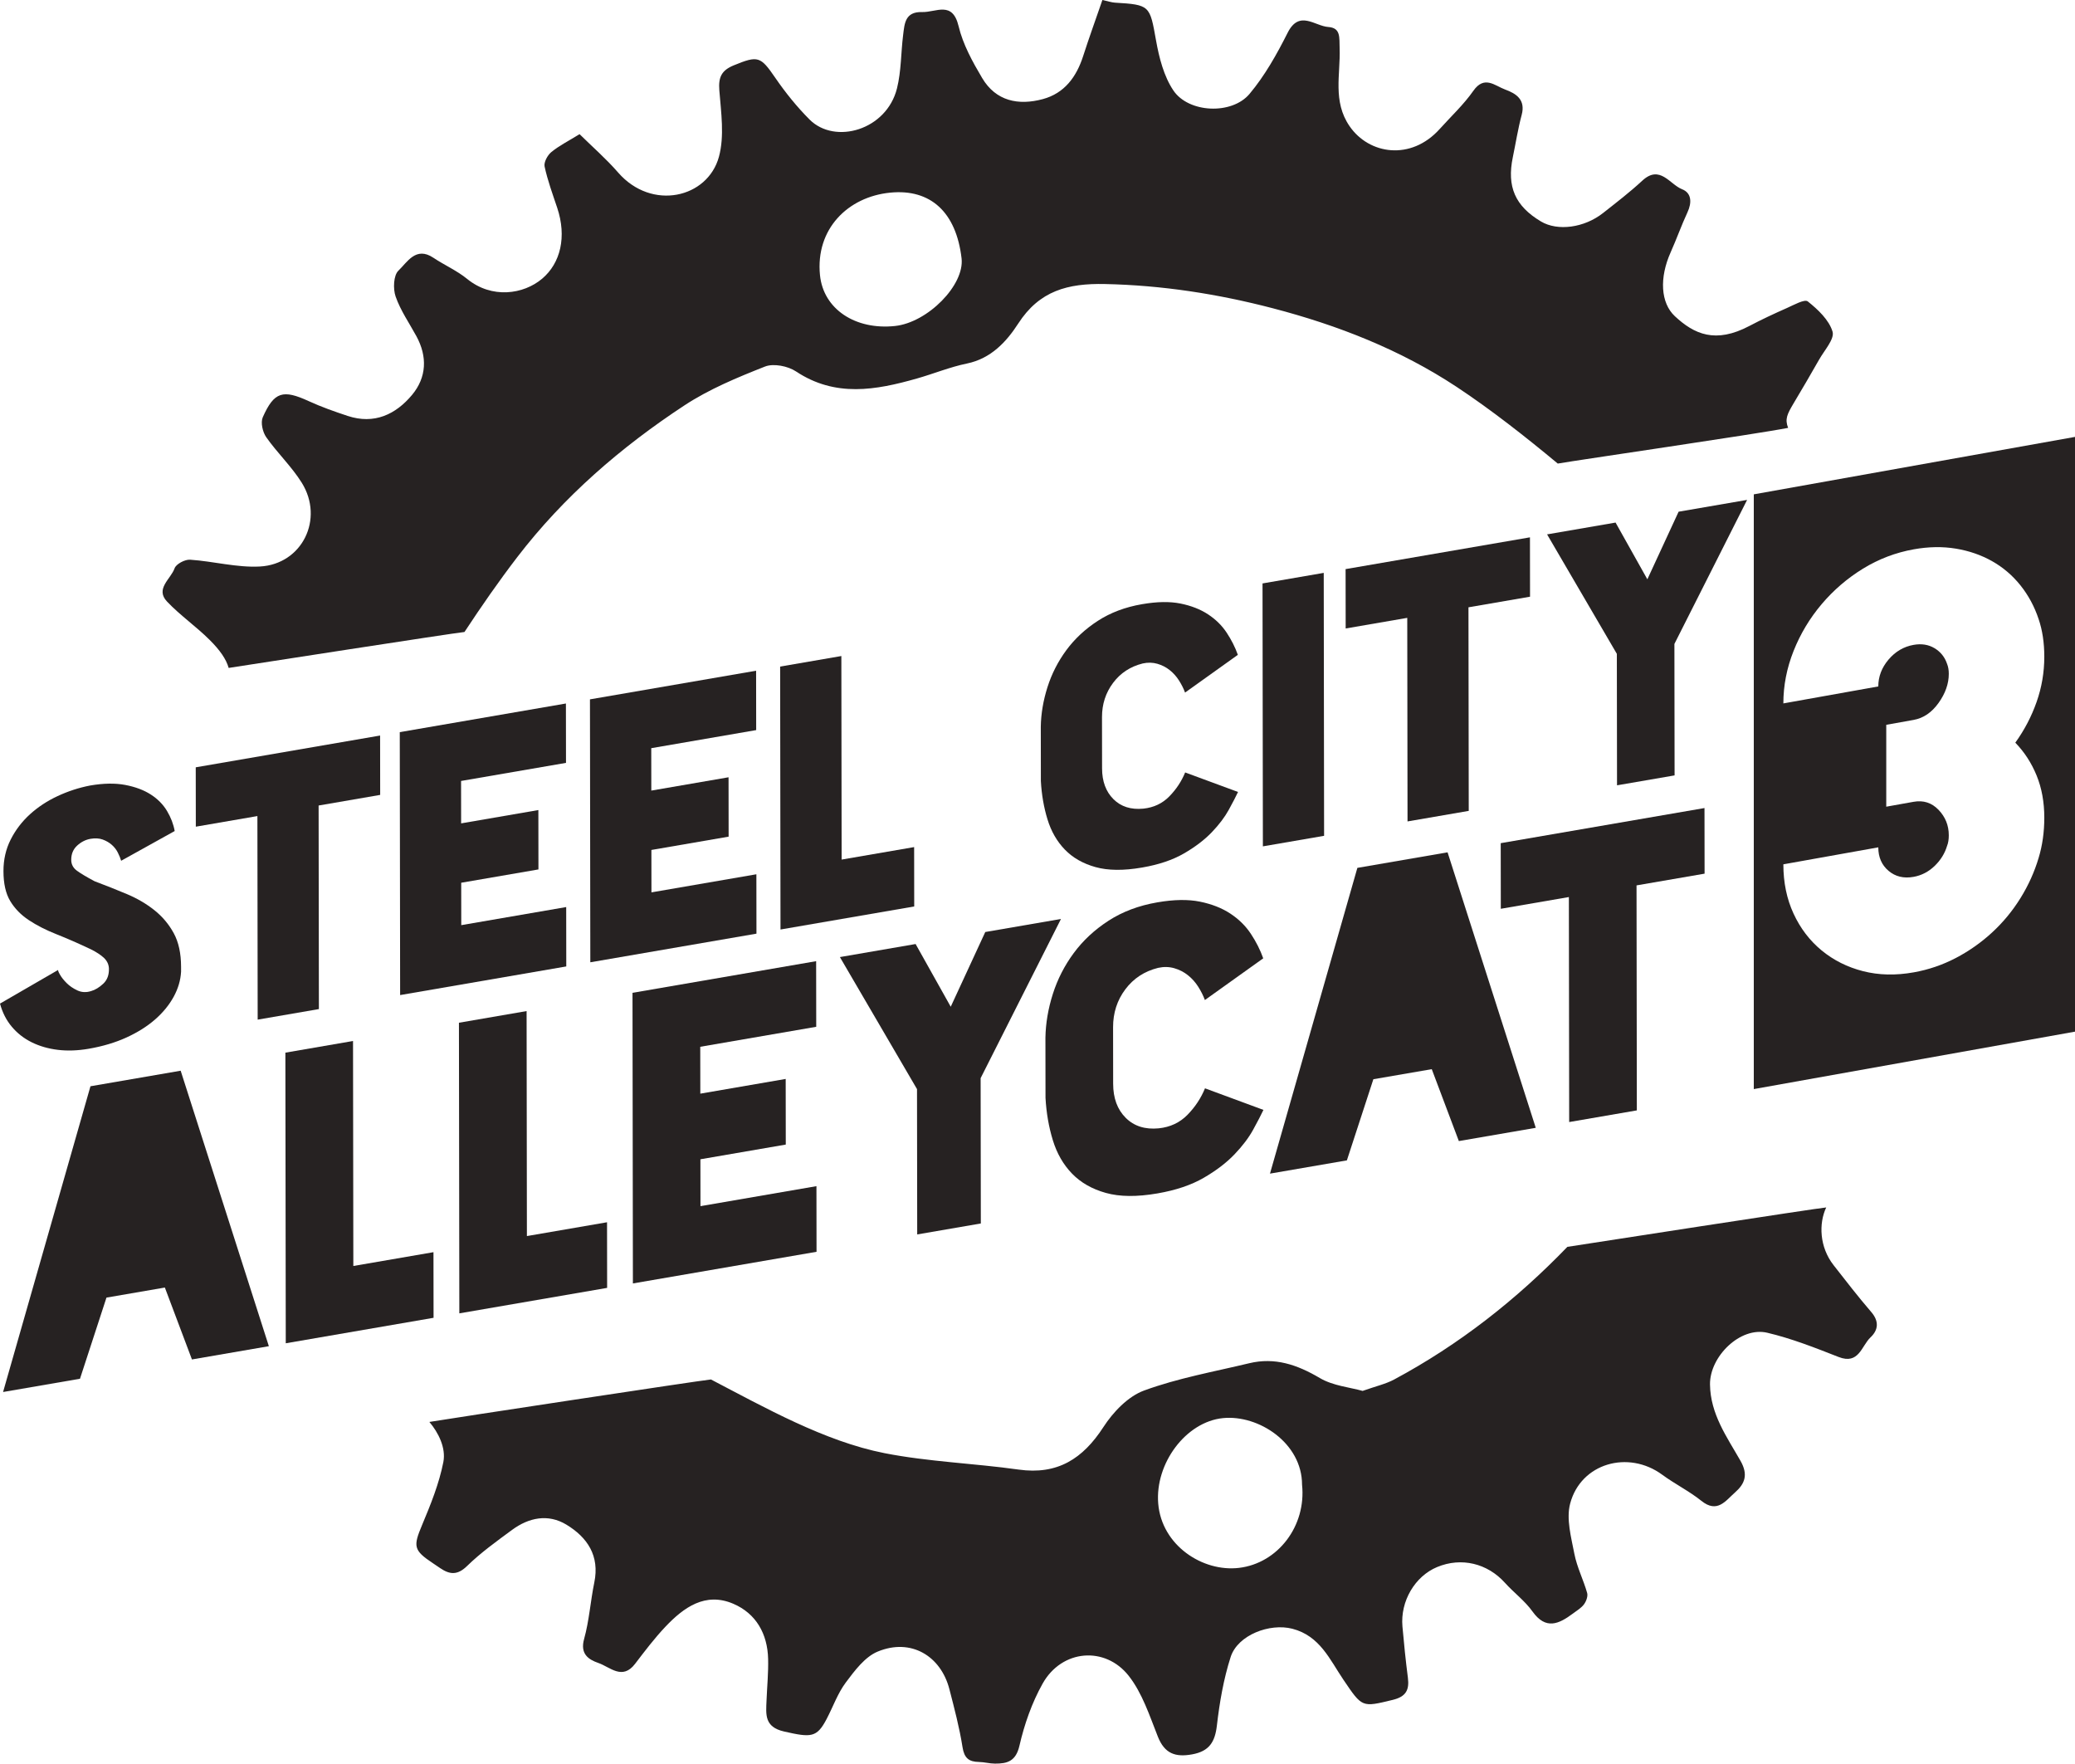 <?xml version="1.0" encoding="UTF-8" standalone="no"?>
<!-- Generator: Gravit.io -->
<svg xmlns="http://www.w3.org/2000/svg" xmlns:xlink="http://www.w3.org/1999/xlink" style="isolation:isolate" viewBox="92.404 120.617 525.175 446.299" width="525.175pt" height="446.299pt"><g><g><g><path d=" M 138.234 366.51 C 138.113 368.678 137.486 370.8 136.352 372.873 C 135.215 374.948 133.651 376.859 131.657 378.604 C 129.66 380.348 127.248 381.867 124.421 383.159 C 121.595 384.451 118.398 385.406 114.832 386.02 C 112.066 386.496 109.467 386.586 107.04 386.29 C 104.609 385.993 102.411 385.358 100.442 384.386 C 98.471 383.414 96.796 382.107 95.41 380.465 C 94.024 378.827 93.021 376.869 92.404 374.589 L 107.15 366.054 C 107.027 366.136 107.166 366.529 107.567 367.234 C 107.966 367.94 108.537 368.664 109.277 369.4 C 110.014 370.137 110.923 370.756 112 371.256 C 113.075 371.757 114.229 371.811 115.459 371.421 C 116.503 371.122 117.532 370.497 118.545 369.547 C 119.56 368.597 120.034 367.293 119.971 365.633 C 119.907 364.63 119.49 363.763 118.722 363.031 C 117.951 362.3 116.859 361.578 115.445 360.867 C 112.307 359.382 109.399 358.108 106.723 357.047 C 104.046 355.989 101.708 354.796 99.707 353.471 C 97.706 352.146 96.137 350.539 94.997 348.647 C 93.856 346.757 93.285 344.231 93.281 341.071 C 93.277 338.149 93.886 335.48 95.114 333.062 C 96.34 330.645 97.968 328.514 99.994 326.674 C 102.022 324.835 104.355 323.299 106.998 322.069 C 109.638 320.839 112.375 319.948 115.203 319.402 C 118.583 318.82 121.552 318.769 124.104 319.254 C 126.655 319.74 128.809 320.546 130.563 321.674 C 132.317 322.802 133.688 324.193 134.675 325.84 C 135.66 327.492 136.307 329.183 136.618 330.919 L 123.07 338.442 C 122.884 337.819 122.607 337.134 122.237 336.394 C 121.867 335.652 121.359 334.995 120.711 334.419 C 120.065 333.846 119.295 333.398 118.404 333.073 C 117.513 332.75 116.482 332.689 115.313 332.891 C 114.083 333.103 112.963 333.668 111.95 334.587 C 110.937 335.509 110.43 336.715 110.432 338.204 C 110.434 339.337 110.911 340.255 111.867 340.954 C 112.819 341.656 114.313 342.546 116.344 343.626 C 119.173 344.691 121.895 345.772 124.511 346.871 C 127.125 347.971 129.449 349.329 131.479 350.947 C 133.511 352.564 135.142 354.507 136.376 356.767 C 137.608 359.03 138.227 361.861 138.232 365.258 L 138.234 366.51 Z " fill="rgb(38,34,34)"/><path d=" M 188.606 306.751 L 188.626 321.775 L 173.044 324.461 L 173.114 375.975 L 157.621 378.646 L 157.551 327.131 L 141.966 329.817 L 141.946 314.793 L 188.606 306.751 Z " fill="rgb(38,34,34)"/><path d=" M 235.656 313.67 L 209.099 318.247 L 209.113 328.979 L 228.662 325.61 L 228.682 340.635 L 209.134 344.004 L 209.148 354.735 L 235.706 350.158 L 235.726 365.184 L 193.676 372.431 L 193.585 305.893 L 235.635 298.645 L 235.656 313.67 Z " fill="rgb(38,34,34)"/><path d=" M 283.791 305.374 L 257.234 309.951 L 257.248 320.683 L 276.797 317.314 L 276.817 332.339 L 257.269 335.708 L 257.283 346.439 L 283.841 341.862 L 283.861 356.888 L 241.811 364.135 L 241.72 297.597 L 283.771 290.349 L 283.791 305.374 Z " fill="rgb(38,34,34)"/><path d=" M 305.418 338.143 L 323.769 334.981 L 323.789 350.006 L 289.946 355.839 L 289.855 289.301 L 305.348 286.631 L 305.418 338.143 Z " fill="rgb(38,34,34)"/></g><g><path d=" M 381.771 325.253 C 384.413 324.976 386.612 323.941 388.361 322.148 C 390.111 320.358 391.446 318.338 392.364 316.092 L 405.746 321.032 C 405.195 322.2 404.413 323.708 403.401 325.55 C 402.389 327.396 400.962 329.281 399.119 331.21 C 397.277 333.136 394.928 334.929 392.071 336.583 C 389.213 338.239 385.694 339.426 381.514 340.147 L 381.422 340.162 C 376.75 340.968 372.829 340.929 369.662 340.042 C 366.492 339.158 363.909 337.68 361.907 335.609 C 359.906 333.538 358.444 330.989 357.517 327.958 C 356.589 324.927 356.031 321.698 355.843 318.272 L 355.825 304.499 C 355.882 301.21 356.446 297.876 357.518 294.502 C 358.588 291.126 360.184 288.004 362.3 285.134 C 364.418 282.264 367.073 279.793 370.269 277.723 C 373.463 275.65 377.183 274.25 381.424 273.519 L 381.515 273.504 C 385.264 272.857 388.494 272.807 391.201 273.354 C 393.906 273.903 396.229 274.814 398.167 276.089 C 400.107 277.366 401.677 278.914 402.878 280.735 C 404.08 282.555 405.02 284.421 405.699 286.332 L 392.338 295.881 C 391.969 294.87 391.458 293.855 390.812 292.833 C 390.166 291.813 389.38 290.933 388.457 290.198 C 387.534 289.462 386.486 288.927 385.318 288.591 C 384.15 288.257 382.919 288.23 381.628 288.511 C 378.493 289.29 375.989 290.93 374.119 293.43 C 372.245 295.93 371.311 298.819 371.316 302.098 L 371.334 315.064 C 371.338 318.345 372.295 320.937 374.204 322.844 C 376.112 324.753 378.636 325.556 381.771 325.253 Z " fill="rgb(38,34,34)"/><path d=" M 427.437 265.589 L 427.528 332.127 L 412.035 334.797 L 411.945 268.259 L 427.437 265.589 Z " fill="rgb(38,34,34)"/><path d=" M 479.63 256.594 L 479.65 271.617 L 464.067 274.303 L 464.138 325.818 L 448.644 328.488 L 448.575 276.973 L 432.99 279.659 L 432.969 264.635 L 479.63 256.594 Z " fill="rgb(38,34,34)"/><path d=" M 534.59 247.121 L 516.191 283.568 L 516.236 316.838 L 501.667 319.349 L 501.622 286.079 L 483.965 255.847 L 501.299 252.859 L 509.344 267.216 L 517.253 250.109 L 534.59 247.121 Z " fill="rgb(38,34,34)"/></g></g><g><path d=" M 134.129 446.443 L 119.35 448.99 L 112.648 469.524 L 93.182 472.879 L 115.301 395.506 L 138.131 391.571 L 160.451 461.285 L 140.984 464.64 L 134.129 446.443 Z " fill="rgb(38,34,34)"/><path d=" M 181.832 440.988 L 202.115 437.493 L 202.137 454.1 L 164.731 460.547 L 164.631 387.003 L 181.754 384.052 L 181.832 440.988 Z " fill="rgb(38,34,34)"/><path d=" M 225.761 433.417 L 246.044 429.921 L 246.066 446.529 L 208.66 452.976 L 208.56 379.432 L 225.684 376.481 L 225.761 433.417 Z " fill="rgb(38,34,34)"/><path d=" M 298.989 380.457 L 269.635 385.516 L 269.652 397.378 L 291.258 393.654 L 291.281 410.262 L 269.674 413.985 L 269.69 425.846 L 299.043 420.787 L 299.066 437.395 L 252.589 445.405 L 252.489 371.861 L 298.966 363.851 L 298.989 380.457 Z " fill="rgb(38,34,34)"/><path d=" M 360.935 353.171 L 340.598 393.455 L 340.649 430.228 L 324.546 433.003 L 324.496 396.23 L 304.979 362.815 L 324.139 359.512 L 333.031 375.382 L 341.773 356.474 L 360.935 353.171 Z " fill="rgb(38,34,34)"/><path d=" M 385.676 406.153 C 388.596 405.847 391.027 404.704 392.96 402.722 C 394.894 400.743 396.369 398.511 397.385 396.028 L 412.175 401.488 C 411.565 402.778 410.7 404.446 409.582 406.482 C 408.465 408.522 406.888 410.606 404.85 412.737 C 402.814 414.866 400.218 416.848 397.061 418.676 C 393.901 420.506 390.012 421.818 385.392 422.615 L 385.29 422.632 C 380.126 423.522 375.792 423.48 372.293 422.499 C 368.789 421.522 365.933 419.889 363.721 417.6 C 361.509 415.311 359.892 412.494 358.869 409.143 C 357.842 405.793 357.227 402.224 357.018 398.438 L 356.998 383.214 C 357.062 379.58 357.684 375.894 358.869 372.165 C 360.052 368.434 361.816 364.983 364.155 361.811 C 366.496 358.638 369.43 355.908 372.962 353.619 C 376.493 351.329 380.604 349.781 385.292 348.973 L 385.394 348.955 C 389.537 348.242 393.107 348.185 396.098 348.79 C 399.088 349.398 401.656 350.404 403.799 351.813 C 405.943 353.224 407.677 354.936 409.005 356.948 C 410.334 358.961 411.373 361.022 412.123 363.134 L 397.354 373.689 C 396.947 372.572 396.383 371.45 395.668 370.321 C 394.955 369.193 394.086 368.22 393.065 367.408 C 392.045 366.594 390.887 366.002 389.597 365.632 C 388.305 365.262 386.945 365.232 385.517 365.544 C 382.053 366.405 379.285 368.217 377.218 370.98 C 375.146 373.743 374.115 376.936 374.12 380.561 L 374.139 394.892 C 374.145 398.519 375.202 401.383 377.312 403.491 C 379.421 405.601 382.211 406.489 385.676 406.153 Z " fill="rgb(38,34,34)"/><path d=" M 454.777 391.18 L 439.998 393.727 L 433.296 414.26 L 413.83 417.615 L 435.949 340.243 L 458.779 336.307 L 481.099 406.021 L 461.632 409.376 L 454.777 391.18 Z " fill="rgb(38,34,34)"/><path d=" M 523.805 325.1 L 523.828 341.706 L 506.605 344.674 L 506.682 401.612 L 489.558 404.563 L 489.481 347.625 L 472.255 350.594 L 472.232 333.989 L 523.805 325.1 Z " fill="rgb(38,34,34)"/></g><g><path d=" M 318.919 203.115 C 308.934 204.177 300.801 198.881 299.938 190.243 C 298.774 178.59 306.979 170.428 317.694 169.368 C 327.937 168.355 334.418 174.33 335.774 186.004 C 336.557 192.744 327.21 202.233 318.919 203.115 Z  M 544.97 228.895 C 544.106 226.661 544.726 225.438 546.368 222.668 C 548.541 219.002 550.719 215.34 552.811 211.628 C 554.137 209.275 556.775 206.394 556.215 204.535 C 555.323 201.578 552.52 198.941 549.947 196.894 C 549.135 196.249 546.411 197.795 544.663 198.567 C 541.464 199.978 538.286 201.459 535.195 203.09 C 526.573 207.641 521.198 205.199 516.299 200.631 C 512.689 197.264 512.351 190.907 515.248 184.446 C 516.746 181.106 517.963 177.639 519.506 174.322 C 520.639 171.888 520.546 169.449 518.139 168.508 C 514.988 167.278 512.539 162.193 508.053 166.346 C 504.915 169.252 501.501 171.868 498.137 174.522 C 493.361 178.289 486.623 179.165 482.433 176.671 C 475.884 172.769 473.742 167.876 475.295 160.392 C 476.035 156.826 476.595 153.214 477.534 149.702 C 478.568 145.842 476.153 144.296 473.344 143.27 C 470.755 142.324 468.103 139.602 465.302 143.601 C 462.854 147.094 459.659 150.067 456.786 153.262 C 449.524 161.339 438.922 159.737 433.977 152.55 C 429.653 146.266 431.693 139.442 431.461 132.881 C 431.363 130.078 431.785 127.666 428.575 127.445 C 425.177 127.21 421.256 123.044 418.304 128.904 C 415.576 134.323 412.534 139.762 408.657 144.379 C 404.167 149.723 393.219 149.226 389.375 143.497 C 386.957 139.894 385.77 135.201 384.988 130.826 C 383.418 122.034 383.493 121.815 374.602 121.29 C 373.74 121.239 372.893 120.938 371.417 120.617 C 369.749 125.457 368.061 130.11 366.543 134.819 C 364.844 140.091 361.813 144.223 356.329 145.7 C 350.163 147.361 344.462 146.222 340.989 140.37 C 338.541 136.246 336.119 131.844 335.022 127.247 C 333.468 120.735 329.345 123.769 325.788 123.668 C 321.457 123.547 321.345 126.586 320.985 129.453 C 320.419 133.964 320.518 138.62 319.425 142.99 C 316.79 153.542 303.723 157.296 297.296 150.859 C 294.089 147.647 291.19 144.047 288.621 140.301 C 284.891 134.864 284.269 134.63 278.122 137.149 C 275.005 138.427 274.201 140.164 274.465 143.495 C 274.909 149.086 275.79 155.058 274.363 160.292 C 271.509 170.755 257.355 174.044 248.863 164.29 C 245.808 160.782 242.264 157.698 239.091 154.567 C 236.286 156.3 233.927 157.476 231.94 159.105 C 230.974 159.898 230.009 161.683 230.242 162.762 C 231.006 166.306 232.277 169.746 233.431 173.2 C 235.875 180.515 234.296 187.196 229.613 191.149 C 224.901 195.126 216.885 196.294 210.634 191.197 C 208.047 189.087 204.875 187.707 202.075 185.836 C 197.652 182.881 195.459 187.009 193.252 189.097 C 191.994 190.287 191.854 193.703 192.534 195.657 C 193.762 199.182 195.981 202.365 197.79 205.687 C 200.612 210.868 200.382 216.113 196.711 220.529 C 192.574 225.503 187.107 228.09 180.404 225.871 C 177.074 224.768 173.741 223.598 170.559 222.136 C 164.045 219.143 161.796 219.704 158.914 226.2 C 158.324 227.531 158.875 229.953 159.786 231.253 C 162.578 235.236 166.212 238.662 168.773 242.769 C 174.492 251.938 168.902 263.401 158.177 263.978 C 152.343 264.292 146.423 262.65 140.517 262.256 C 139.208 262.169 136.973 263.343 136.591 264.434 C 135.645 267.142 131.617 269.619 134.685 272.855 C 138.005 276.356 142.059 279.153 145.482 282.569 C 148.045 285.127 149.627 287.359 150.279 289.642 C 154.272 289.04 206.924 280.845 209.96 280.549 C 214.209 274.097 218.617 267.735 223.314 261.613 C 235.069 246.286 249.557 233.77 265.622 223.211 C 271.884 219.096 279.001 216.144 286.013 213.38 C 288.179 212.525 291.814 213.246 293.867 214.609 C 303.834 221.224 314.081 219.355 324.468 216.404 C 328.704 215.201 332.823 213.495 337.118 212.614 C 343.232 211.359 347.153 207.08 350.106 202.508 C 355.488 194.175 362.669 192.295 372.057 192.494 C 386.54 192.803 400.626 194.996 414.521 198.62 C 431.002 202.919 446.817 209.106 461.059 218.513 C 469.743 224.248 478.684 231.284 486.67 237.929 C 491.785 237.032 536.892 230.482 544.97 228.895 Z " fill="rgb(38,34,34)"/><path d=" M 405.993 517.385 C 396.8 518.478 386.429 511.715 385.545 501.117 C 384.7 490.992 392.515 480.421 401.939 479.485 C 410.953 478.59 421.95 485.788 421.949 496.335 C 423.049 506.794 415.834 516.214 405.993 517.385 Z  M 556.463 440.763 C 552.883 436.18 552.702 430.216 554.61 426.175 C 552.522 426.314 493.928 435.404 489.101 436.146 C 476.266 449.45 461.758 460.87 445.245 469.722 C 443.133 470.853 440.701 471.388 437.281 472.602 C 434.104 471.701 429.791 471.322 426.431 469.336 C 420.743 465.974 415.084 464.035 408.567 465.6 C 399.647 467.742 390.519 469.364 381.957 472.507 C 377.901 473.996 374.125 477.962 371.676 481.743 C 366.465 489.787 360.045 493.893 350.207 492.508 C 338.922 490.92 327.427 490.542 316.277 488.354 C 301.095 485.371 285.951 476.8 272.34 469.705 C 269.305 470.001 205.42 479.72 201.079 480.453 C 203.315 483.094 205.328 486.982 204.61 490.63 C 203.542 496.068 201.403 501.356 199.245 506.502 C 196.967 511.932 197.006 512.91 201.975 516.207 C 202.584 516.611 203.186 517.024 203.79 517.435 C 206.203 519.076 208.153 519.313 210.612 516.916 C 214.081 513.534 218.077 510.666 221.996 507.779 C 226.258 504.641 231.124 503.642 235.758 506.447 C 241.062 509.66 244.208 514.321 242.822 521.063 C 241.846 525.813 241.535 530.725 240.24 535.374 C 239.19 539.147 241.311 540.574 243.866 541.457 C 246.806 542.475 249.912 545.887 253.134 541.672 C 255.585 538.465 258.032 535.224 260.799 532.299 C 265.45 527.382 270.91 523.437 277.988 526.461 C 283.77 528.932 286.657 534.073 286.814 540.411 C 286.9 543.908 286.552 547.415 286.411 550.917 C 286.27 554.432 285.8 557.641 290.85 558.792 C 297.703 560.352 299.124 560.373 301.612 555.642 C 303.241 552.547 304.418 549.129 306.487 546.371 C 308.725 543.386 311.311 539.903 314.545 538.568 C 323.017 535.07 330.532 539.728 332.688 548.065 C 333.946 552.932 335.24 557.816 336.018 562.77 C 336.45 565.519 337.626 566.458 340.154 566.501 C 341.513 566.524 342.868 566.911 344.226 566.917 C 347.362 566.93 349.516 566.33 350.425 562.373 C 351.668 556.966 353.576 551.51 356.283 546.68 C 361.159 537.979 372.122 537.134 378.074 544.698 C 381.514 549.072 383.352 554.796 385.455 560.093 C 387.164 564.396 389.884 565.355 394.153 564.573 C 398.452 563.787 399.913 561.459 400.395 557.274 C 401.069 551.436 402.084 545.534 403.872 539.952 C 405.667 534.348 413.787 531.314 419.496 532.79 C 426.471 534.594 428.973 540.607 432.424 545.7 C 437.217 552.774 437.064 552.684 444.911 550.787 C 448.256 549.978 449.134 548.275 448.735 545.177 C 448.179 540.869 447.738 536.544 447.357 532.217 C 446.792 525.809 450.521 519.501 456.147 517.169 C 462.269 514.633 468.853 516.227 473.297 521.161 C 475.541 523.653 478.338 525.713 480.263 528.41 C 483.653 533.162 486.964 531.581 490.509 528.938 C 491.488 528.209 492.607 527.553 493.309 526.604 C 493.875 525.839 494.343 524.56 494.104 523.721 C 493.152 520.383 491.524 517.202 490.87 513.824 C 490.062 509.64 488.776 505.004 489.803 501.118 C 492.51 490.883 504.52 487.5 513.11 493.813 C 516.308 496.164 519.939 497.951 523.024 500.428 C 527.05 503.657 529.132 500.411 531.528 498.3 C 534.056 496.074 534.908 493.785 532.908 490.276 C 529.476 484.255 525.294 478.476 525.199 470.973 C 525.109 463.919 532.839 456.272 539.68 457.879 C 545.843 459.326 551.819 461.691 557.735 464.011 C 562.903 466.037 563.529 461.207 565.83 459.047 C 567.798 457.198 568.039 454.994 566.019 452.646 C 562.705 448.795 559.591 444.769 556.463 440.763 Z " fill="rgb(38,34,34)"/></g><path d=" M 609.809 327.534 L 609.809 327.534 L 609.809 327.534 Q 609.809 321.634 607.866 316.874 L 607.866 316.874 L 607.866 316.874 Q 605.924 312.113 602.471 308.558 L 602.471 308.558 L 602.471 308.558 Q 605.924 303.768 607.866 298.241 L 607.866 298.241 L 607.866 298.241 Q 609.809 292.713 609.809 286.814 L 609.809 286.814 L 609.809 286.814 Q 609.809 281.49 608.373 277.286 L 608.373 277.286 L 608.373 277.286 Q 606.794 272.533 603.779 268.755 L 603.779 268.755 L 603.779 268.755 Q 600.764 264.978 596.6 262.629 L 596.6 262.629 L 596.6 262.629 Q 592.436 260.28 587.411 259.452 L 587.411 259.452 L 587.411 259.452 Q 582.386 258.623 576.787 259.625 L 576.787 259.625 L 576.787 259.625 Q 569.895 260.857 563.937 264.512 L 563.937 264.512 L 563.937 264.512 Q 557.979 268.168 553.456 273.509 L 553.456 273.509 L 553.456 273.509 Q 548.934 278.85 546.349 285.355 L 546.349 285.355 L 546.349 285.355 Q 543.765 291.861 543.765 298.623 L 543.765 298.623 L 567.794 294.327 L 567.794 294.327 Q 567.794 290.586 570.384 287.532 L 570.384 287.532 L 570.384 287.532 Q 572.974 284.479 576.715 283.81 L 576.715 283.81 L 576.715 283.81 Q 579.737 283.27 582.039 284.657 L 582.039 284.657 L 582.039 284.657 Q 584.341 286.044 585.204 288.624 L 585.204 288.624 L 585.204 288.624 Q 585.636 289.697 585.636 291.136 L 585.636 291.136 L 585.636 291.136 Q 585.636 294.877 583.046 298.506 L 583.046 298.506 L 583.046 298.506 Q 580.456 302.135 576.715 302.803 L 576.715 302.803 L 569.808 304.038 L 569.808 324.758 L 576.715 323.523 L 576.715 323.523 Q 580.456 322.854 583.046 325.557 L 583.046 325.557 L 583.046 325.557 Q 585.636 328.259 585.636 332 L 585.636 332 L 585.636 332 Q 585.636 333.583 585.204 334.667 L 585.204 334.667 L 585.204 334.667 Q 584.341 337.555 582.039 339.766 L 582.039 339.766 L 582.039 339.766 Q 579.737 341.976 576.715 342.516 L 576.715 342.516 L 576.715 342.516 Q 572.974 343.185 570.384 340.986 L 570.384 340.986 L 570.384 340.986 Q 567.794 338.788 567.794 335.046 L 567.794 335.046 L 551.632 337.936 L 543.765 339.343 L 543.765 339.343 Q 543.765 346.25 546.349 351.831 L 546.349 351.831 L 546.349 351.831 Q 548.934 357.412 553.456 361.136 L 553.456 361.136 L 553.456 361.136 Q 557.979 364.859 563.937 366.384 L 563.937 366.384 L 563.937 366.384 Q 569.895 367.909 576.787 366.676 L 576.787 366.676 L 576.787 366.676 Q 582.386 365.675 587.411 363.05 L 587.411 363.05 L 587.411 363.05 Q 592.436 360.425 596.6 356.587 L 596.6 356.587 L 596.6 356.587 Q 600.764 352.749 603.779 347.893 L 603.779 347.893 L 603.779 347.893 Q 606.794 343.037 608.373 337.719 L 608.373 337.719 L 608.373 337.719 Q 609.809 333.002 609.809 327.534 Z  M 536.283 396.221 L 536.283 245.716 L 617.579 231.179 L 617.579 381.685 L 536.283 396.221 Z " fill="rgb(38,34,34)"/></g></svg>